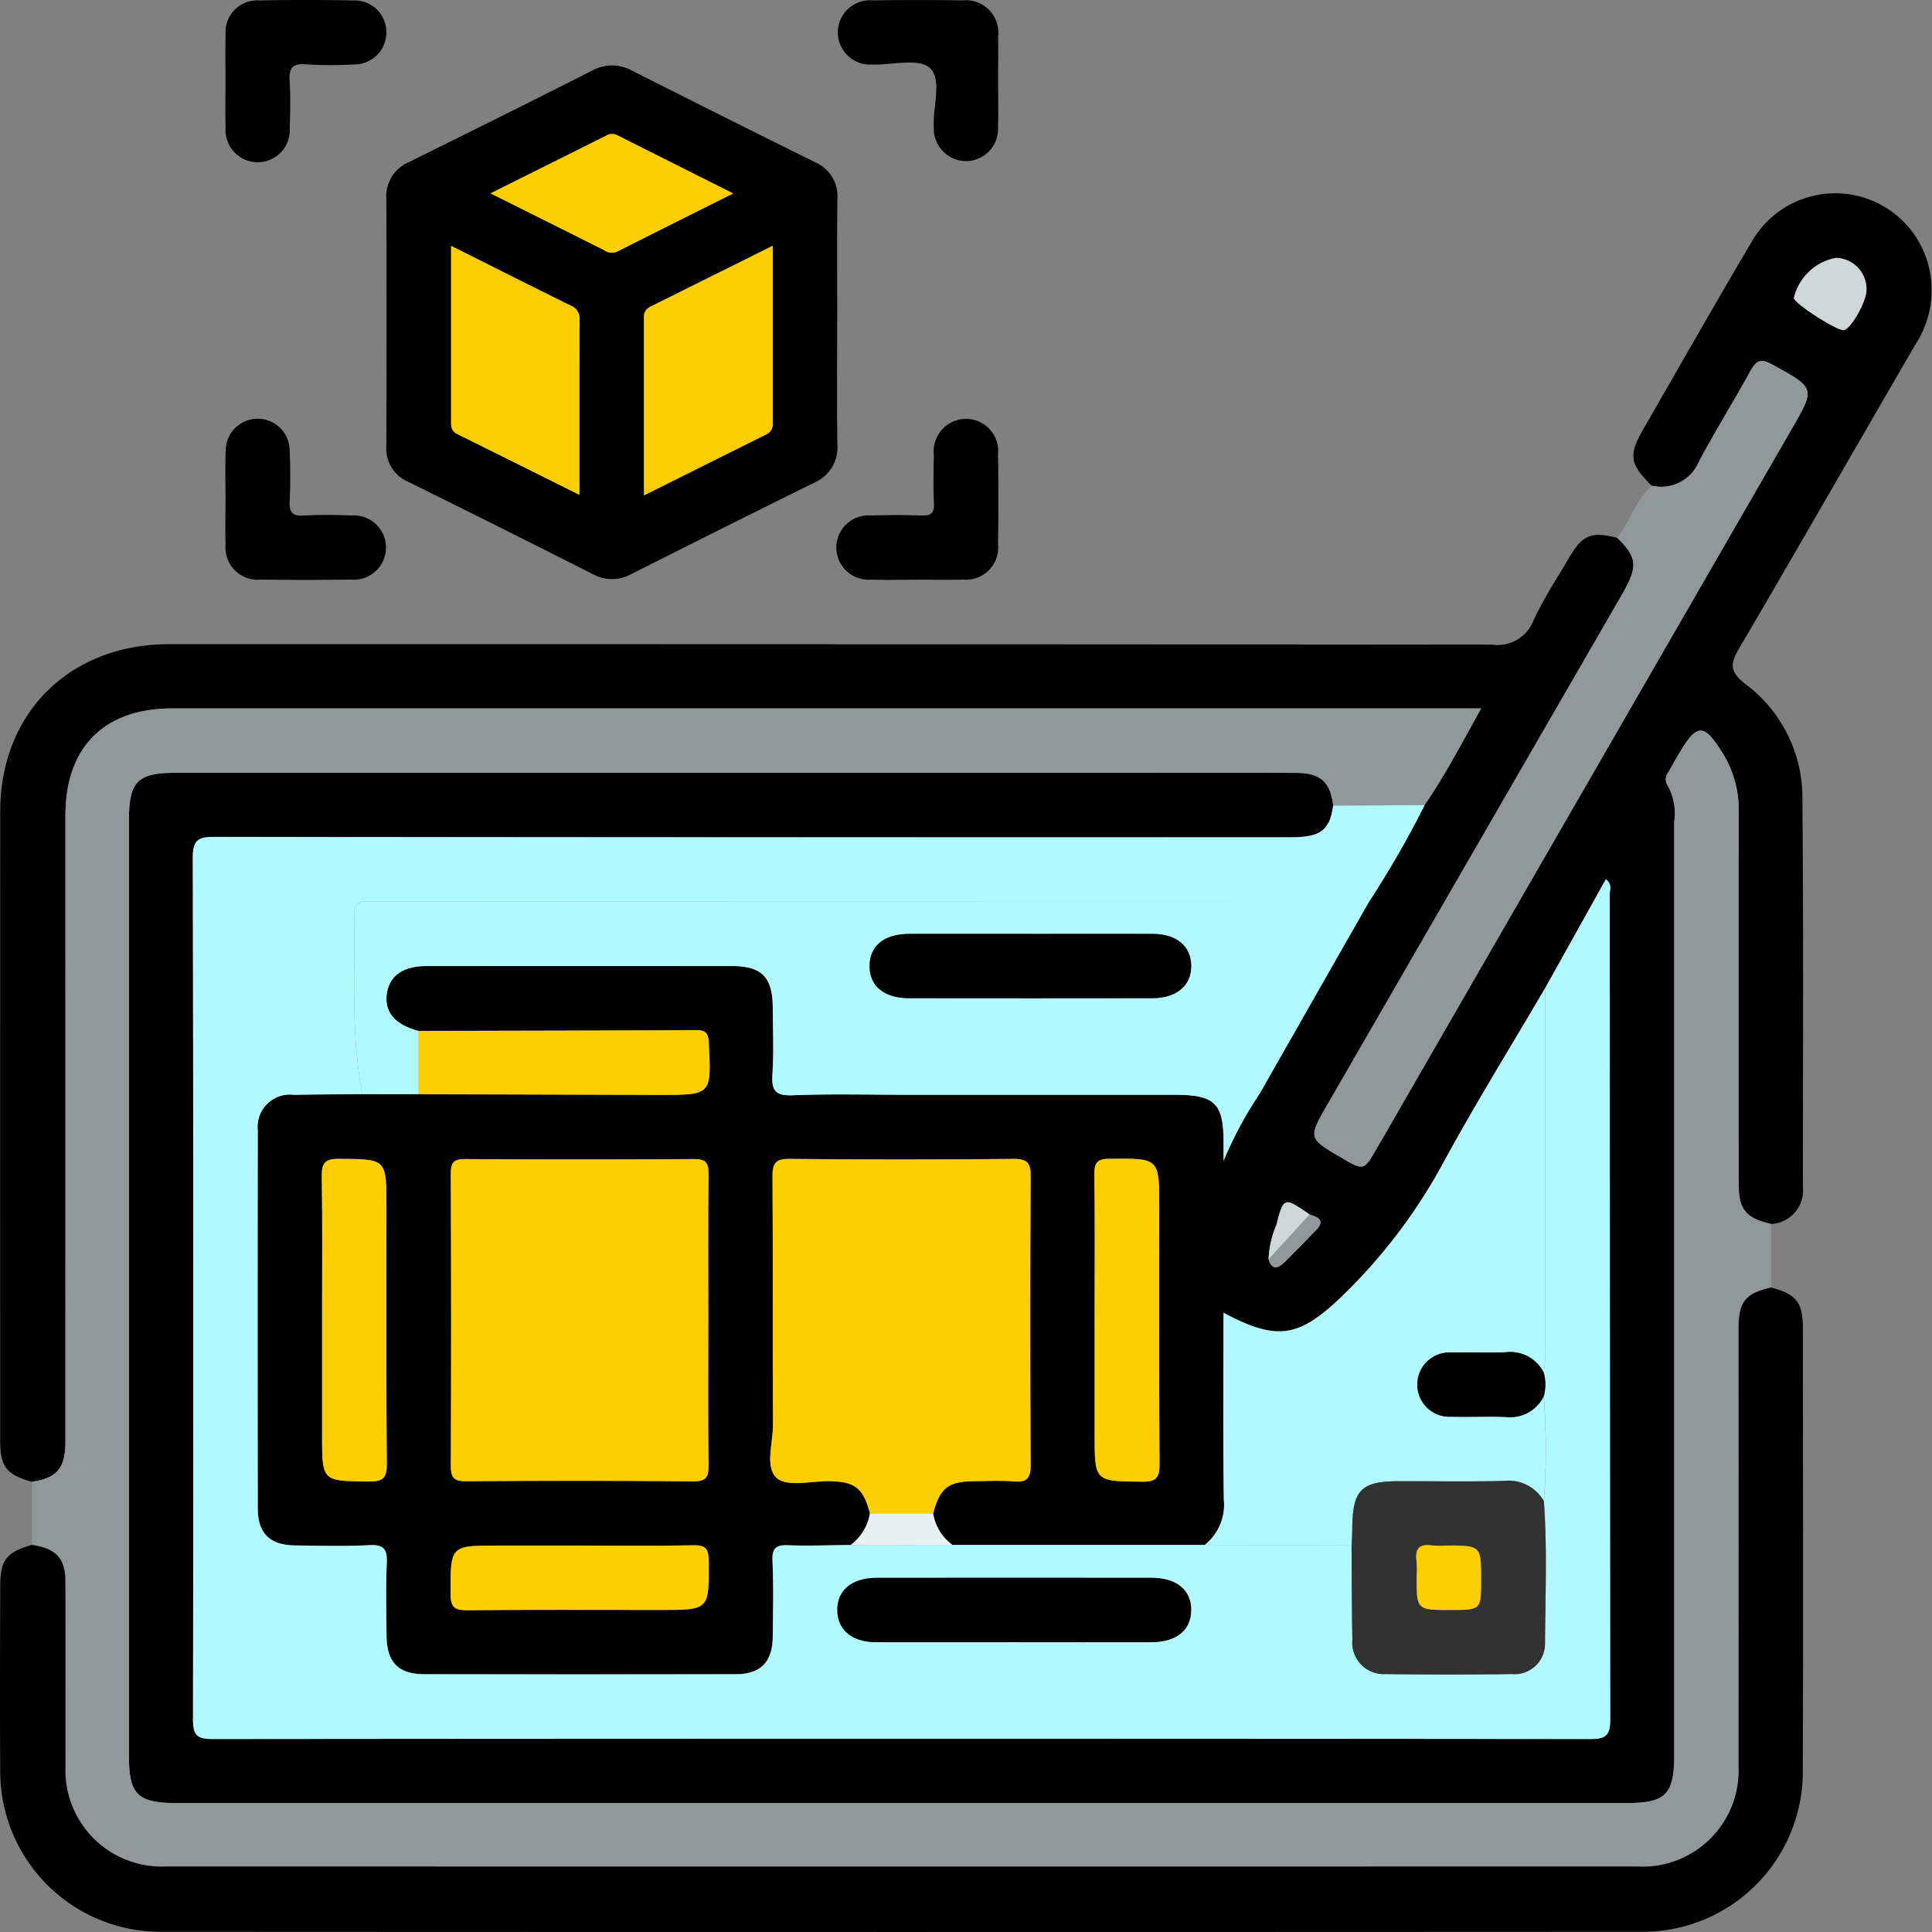 <svg id="Grupo_120827" data-name="Grupo 120827" xmlns="http://www.w3.org/2000/svg" xmlns:xlink="http://www.w3.org/1999/xlink" width="132.146" height="132.145" viewBox="0 0 132.146 132.145">
  <rect x="0" y="0" width="132.146" height="132.145" fill="#808080" stroke="none"/>
  <defs>
    <clipPath id="clip-path">
      <rect id="Rectángulo_37854" data-name="Rectángulo 37854" width="132.146" height="132.144" fill="none"/>
    </clipPath>
  </defs>
  <g id="Grupo_120827-2" data-name="Grupo 120827" clip-path="url(#clip-path)">
    <path id="Trazado_182342" data-name="Trazado 182342" d="M2.186,124.029c-1.741-.505-2.162-1.034-2.163-2.815Q.017,99.692.025,78.17C.03,71.431,4.783,66.735,11.587,66.734q45.245-.007,90.49.033a2.634,2.634,0,0,0,2.834-1.677c.687-1.489,1.606-2.873,2.44-4.294.908-1.548,1.5-1.78,3.284-1.334,1.395,1.381,1.431,1.95.258,3.981Q100.855,80.818,90.819,98.194c-1.342,2.324-1.336,2.327.923,3.653,1.562.917,1.552.911,2.454-.651q14.175-24.587,28.357-49.17c1.634-2.832,1.628-2.793-1.31-4.416-.753-.416-1.086-.319-1.485.4-1.15,2.086-2.408,4.113-3.534,6.211a2.787,2.787,0,0,1-3.248,1.665c-1.517-1.506-1.6-2.071-.512-3.952,2.446-4.244,4.864-8.505,7.359-12.72a6.584,6.584,0,0,1,12.169,1.95,6.765,6.765,0,0,1-1,5.122c-4,6.889-7.96,13.8-11.989,20.671-.617,1.052-.765,1.62.39,2.5a9.7,9.7,0,0,1,3.9,7.857c.078,8.851.029,17.7.036,26.555a2.3,2.3,0,0,1-2.177,2.523c-1.734-.4-2.225-.986-2.226-2.738q-.009-12.729,0-25.46a7.293,7.293,0,0,0-1.046-3.927c-1.312-2.14-1.786-2.155-3.015-.081-.257.434-.5.876-.753,1.311a.768.768,0,0,0-.043.9,3.929,3.929,0,0,1,.445,2.522q0,31.928,0,63.856c0,2.629-.594,3.221-3.236,3.221H12.066c-2.644,0-3.236-.589-3.236-3.219q0-32,0-63.994c0-2.657.585-3.252,3.2-3.252H77.125c3.853,0,7.707-.01,11.56.006,1.651.007,2.324.63,2.512,2.231-.217,1.67-.858,2.167-2.841,2.167q-36.808,0-73.615-.021c-1.109,0-1.548.128-1.545,1.439q.079,29.446.015,58.892c0,1.033.2,1.376,1.324,1.374q47.127-.051,94.255,0c1.066,0,1.359-.252,1.357-1.343q-.054-28.207-.036-56.415c0-.318.195-.712-.265-1.048l-4.15,7.444c-2.333,3.978-4.763,7.9-6.968,11.952a37.388,37.388,0,0,1-6.832,9.032c-2.983,2.9-4.467,3.212-8.2,1.215,0,4.3-.039,8.542.024,12.778a3.514,3.514,0,0,1-1.309,3.108H65.166a3.315,3.315,0,0,1-1.328-2.16c.458-1.737,1.021-2.186,2.779-2.2.917-.008,1.84-.062,2.751.016s1.141-.255,1.137-1.145q-.054-9.839,0-19.679c.006-.933-.192-1.247-1.19-1.237q-7.637.079-15.275,0c-1-.01-1.2.3-1.193,1.235.043,5.642,0,11.284.035,16.927.007,1.264-.574,2.948.264,3.673.719.621,2.356.189,3.587.207,1.756.027,2.317.466,2.781,2.2a3.364,3.364,0,0,1-1.326,2.166c-1.417.012-2.836.071-4.251.018-.816-.031-1.13.16-1.092,1.048.074,1.739.039,3.483.017,5.224-.021,1.716-.823,2.544-2.528,2.547q-10.656.023-21.313,0c-1.779,0-2.558-.823-2.575-2.639-.015-1.65-.056-3.3.017-4.949.042-.928-.172-1.291-1.182-1.238-1.691.088-3.391.04-5.086.019-1.722-.021-2.551-.818-2.554-2.52q-.02-12.925,0-25.851a2.211,2.211,0,0,1,2.484-2.449c1.557-.032,3.115-.034,4.672-.049l3.845,0q8.248.024,16.495.046c3.557.007,3.536,0,3.35-3.583-.035-.662-.229-.849-.873-.846-6.323.034-12.647.042-18.97.057-1.6-.421-2.335-1.268-2.183-2.5.154-1.252,1.09-1.938,2.709-1.939q10.454-.009,20.908,0c2.041,0,2.777.763,2.785,2.847.007,1.513.073,3.031-.022,4.538-.07,1.1.173,1.5,1.381,1.454,2.655-.106,5.318-.033,7.977-.033H80.362c2.746,0,3.333.574,3.337,3.262,0,.42,0,.839,0,1.259a26.88,26.88,0,0,1,2.477-4.609q3.721-6.565,7.473-13.113a67.848,67.848,0,0,0,3.808-6.617c1.413-2.064,2.563-4.276,3.864-6.605H11.812c-4.678,0-7.325,2.649-7.326,7.329q0,21.4,0,42.8c0,1.846-.566,2.513-2.3,2.768m84.593-15.205c.251.793.689.583,1.107.176.72-.7,1.406-1.439,2.116-2.152.672-.675.2-.91-.41-1.1-1.753-1.211-1.778-1.218-2.284.727a6.528,6.528,0,0,0-.528,2.347M48.458,113c0-3.344-.021-6.688.016-10.032.008-.759-.181-1.022-.984-1.017q-7.832.052-15.666,0c-.807-.006-.984.264-.98,1.019q.042,9.963,0,19.926c0,.82.18,1.1,1.055,1.089q7.763-.06,15.528.008c.891.008,1.054-.3,1.044-1.1-.04-3.3-.017-6.6-.017-9.894m-26.416-.168v7.98c0,3.2,0,3.164,3.2,3.193.948.009,1.234-.219,1.226-1.2-.048-5.87-.024-11.74-.024-17.61,0-3.28,0-3.232-3.262-3.259-1.037-.009-1.174.376-1.16,1.268.048,3.209.019,6.42.019,9.63m52.841.088v7.829c0,3.281,0,3.236,3.257,3.266,1,.009,1.189-.317,1.183-1.241-.041-5.86-.021-11.721-.021-17.581,0-3.329,0-3.291-3.394-3.265-.889.007-1.051.3-1.041,1.1.04,3.3.017,6.593.017,9.889M39.706,128.389H34.068c-3.275,0-3.239,0-3.241,3.288,0,.908.26,1.144,1.15,1.135,4.4-.044,8.8-.02,13.2-.02,3.366,0,3.331,0,3.31-3.357-.006-.857-.242-1.084-1.082-1.066-2.566.054-5.134.019-7.7.019m85.881-88.074a3.647,3.647,0,0,0-2.876,2.734c-.035.335,2.888,2.231,3.4,2.206.459-.023,1.539-1.893,1.563-2.705a2.133,2.133,0,0,0-2.088-2.234" transform="translate(-0.011 -22.674)"/>
    <path id="Trazado_182343" data-name="Trazado 182343" d="M5.912,184.633c1.732-.255,2.3-.922,2.3-2.768q.006-21.4,0-42.8c0-4.68,2.648-7.329,7.326-7.329h89.509c-1.3,2.33-2.451,4.541-3.865,6.605l-6.259.034c-.188-1.6-.861-2.225-2.512-2.231-3.853-.015-7.707-.005-11.56-.005H15.756c-2.617,0-3.2.594-3.2,3.252q0,32,0,63.994c0,2.63.593,3.219,3.236,3.219h99.225c2.642,0,3.236-.592,3.236-3.221q0-31.928,0-63.856a3.93,3.93,0,0,0-.445-2.522.767.767,0,0,1,.043-.9c.253-.436.5-.878.753-1.311,1.229-2.074,1.7-2.06,3.015.081a7.293,7.293,0,0,1,1.046,3.927q-.021,12.729,0,25.46c0,1.753.491,2.336,2.226,2.738q0,2.171,0,4.342c-1.779.411-2.226.977-2.227,2.873q0,14.923,0,29.846a6.575,6.575,0,0,1-6.936,6.886q-50.34.006-100.679,0a6.586,6.586,0,0,1-6.823-6.855c-.008-4.218.009-8.436-.008-12.654-.007-1.589-.642-2.247-2.292-2.494q0-2.157,0-4.314" transform="translate(-3.737 -83.278)" fill="#929899"/>
    <path id="Trazado_182344" data-name="Trazado 182344" d="M2.177,257c1.65.248,2.285.906,2.292,2.494.017,4.218,0,8.436.008,12.654A6.586,6.586,0,0,0,11.3,279q50.34.007,100.679,0a6.575,6.575,0,0,0,6.936-6.886q.014-14.923,0-29.846c0-1.9.448-2.462,2.227-2.873,1.726.463,2.173,1.019,2.174,2.8,0,10.041.028,20.083-.007,30.124a10.953,10.953,0,0,1-11.161,11.145q-50.48.027-100.961,0A10.973,10.973,0,0,1,.016,272.331c-.029-4.172-.011-8.345,0-12.517,0-1.779.426-2.312,2.165-2.812" transform="translate(0 -151.333)"/>
    <path id="Trazado_182345" data-name="Trazado 182345" d="M102.667,29.7c0,2.8-.03,5.6.013,8.393a2.613,2.613,0,0,1-1.6,2.619Q94.807,43.82,88.56,46.971a2.7,2.7,0,0,1-2.617-.012Q79.636,43.768,73.3,40.636A2.45,2.45,0,0,1,71.83,38.22q.028-8.461,0-16.923a2.534,2.534,0,0,1,1.54-2.514c4.183-2.071,8.363-4.145,12.526-6.256a2.8,2.8,0,0,1,2.74,0q6.245,3.155,12.514,6.26a2.53,2.53,0,0,1,1.531,2.522c-.035,2.8-.011,5.595-.011,8.393M76.258,24.514c0,4.1,0,7.949,0,11.8,0,.408-.06.827.417,1.063,2.737,1.355,5.469,2.719,8.358,4.158,0-4.133-.007-8.065.008-12a.935.935,0,0,0-.617-.945c-2.66-1.315-5.311-2.65-8.167-4.08m22-.008c-2.911,1.449-5.646,2.811-8.383,4.17a.767.767,0,0,0-.425.785c.006,3.973,0,7.947,0,12.114,2.907-1.45,5.641-2.815,8.376-4.177a.769.769,0,0,0,.433-.781c-.007-3.972,0-7.944,0-12.111m-19.3-3.587c2.807,1.4,5.3,2.644,7.783,3.891a.888.888,0,0,0,.9.086c2.546-1.292,5.1-2.564,7.913-3.971-2.831-1.42-5.391-2.7-7.945-3.99a.775.775,0,0,0-.771.056c-2.522,1.263-5.048,2.519-7.875,3.928" transform="translate(-45.404 -7.693)"/>
    <path id="Trazado_182346" data-name="Trazado 182346" d="M267.442,75.644a2.787,2.787,0,0,0,3.248-1.665c1.126-2.1,2.383-4.126,3.534-6.211.4-.724.732-.82,1.485-.4,2.938,1.622,2.944,1.584,1.31,4.416q-14.185,24.582-28.357,49.17c-.9,1.563-.892,1.568-2.454.651-2.259-1.326-2.265-1.329-.923-3.653Q255.317,100.57,265.357,83.2c1.173-2.031,1.136-2.6-.258-3.981.871-1.132,1.247-2.587,2.343-3.571" transform="translate(-154.476 -42.427)" fill="#929899"/>
    <path id="Trazado_182347" data-name="Trazado 182347" d="M161.143,88.888c-1.052,0-2.1.03-3.155-.008a2.2,2.2,0,1,1,.021-4.385c1.142-.036,2.287-.041,3.429,0,.643.025.891-.154.859-.833-.052-1.095-.031-2.195-.01-3.292a2.23,2.23,0,0,1,2.161-2.486,2.206,2.206,0,0,1,2.231,2.415q.044,3.086,0,6.173a2.2,2.2,0,0,1-2.38,2.406c-1.051.031-2.1.006-3.155.006" transform="translate(-98.414 -49.235)"/>
    <path id="Trazado_182348" data-name="Trazado 182348" d="M41.914,83.354c0-1.1-.039-2.2.013-3.292a2.186,2.186,0,0,1,4.372,0c.054,1.141.057,2.288,0,3.428-.036.746.149,1.061.963,1.01,1.093-.07,2.195-.042,3.291-.01a2.2,2.2,0,1,1-.052,4.388q-3.086.045-6.173,0a2.2,2.2,0,0,1-2.412-2.372c-.031-1.051-.006-2.1,0-3.155" transform="translate(-26.487 -49.235)"/>
    <path id="Trazado_182349" data-name="Trazado 182349" d="M166.684,5.554c0,1.052.028,2.1-.008,3.155a2.2,2.2,0,0,1-2.192,2.316,2.221,2.221,0,0,1-2.2-2.314c-.082-1.4.593-3.267-.277-4.062-.757-.692-2.6-.18-3.964-.228a2.2,2.2,0,1,1,.046-4.39q3.086-.044,6.173,0a2.224,2.224,0,0,1,2.42,2.5c.02,1.006,0,2.012,0,3.018" transform="translate(-98.413 -0.006)"/>
    <path id="Trazado_182350" data-name="Trazado 182350" d="M41.916,5.546c0-1.052-.025-2.1.006-3.155A2.166,2.166,0,0,1,44.2.031q3.222-.065,6.447,0a2.17,2.17,0,0,1,2.269,2.232,2.185,2.185,0,0,1-2.223,2.145A26.529,26.529,0,0,1,47.4,4.4c-.948-.077-1.155.3-1.1,1.152.067,1.047.044,2.1.006,3.154A2.2,2.2,0,1,1,41.923,8.7c-.035-1.051-.007-2.1-.007-3.155" transform="translate(-26.49 0)"/>
    <path id="Trazado_182351" data-name="Trazado 182351" d="M113.845,149.73l6.259-.034a67.968,67.968,0,0,1-3.808,6.618L48.218,156.3c-.138,0-.276.011-.412,0-.623-.048-.928.194-.919.861.059,4.108-.243,8.232.561,12.306-1.557.015-3.115.017-4.672.049a2.212,2.212,0,0,0-2.484,2.449q-.025,12.925,0,25.851c0,1.7.832,2.5,2.554,2.52,1.7.021,3.4.069,5.086-.019,1.009-.053,1.223.31,1.182,1.238-.073,1.647-.032,3.3-.017,4.949.017,1.817.8,2.636,2.575,2.639q10.657.02,21.313,0c1.705,0,2.507-.831,2.529-2.548.022-1.741.058-3.486-.017-5.224-.038-.888.276-1.078,1.092-1.048,1.415.053,2.834-.006,4.252-.018l6.975-.007,17.247,0,10.047.033c.016,2.149.01,4.3.054,6.445a2.155,2.155,0,0,0,2.286,2.355q4.321.061,8.643,0a2.078,2.078,0,0,0,2.245-2.1c.02-3.244.155-6.491-.075-9.733a47.378,47.378,0,0,0-.013-7.168,3.153,3.153,0,0,0,0-1.6c.039-.409.111-.817.111-1.226q0-12.544-.016-25.087l4.15-7.444c.46.336.265.73.265,1.048q.018,28.207.036,56.415c0,1.091-.291,1.343-1.357,1.342q-47.127-.044-94.255,0c-1.124,0-1.326-.342-1.324-1.375q.044-29.446-.015-58.892c0-1.311.436-1.44,1.545-1.439Q74.2,151.92,111,151.9c1.982,0,2.623-.5,2.841-2.167M92.039,206.949c3.113,0,6.225.006,9.337,0,1.746,0,2.74-.8,2.758-2.175s-.987-2.223-2.7-2.225q-9.406-.011-18.812,0c-1.709,0-2.714.859-2.687,2.24.026,1.33,1.005,2.151,2.634,2.158,3.158.013,6.317,0,9.475,0" transform="translate(-22.658 -94.628)" fill="#b1f9ff"/>
    <path id="Trazado_182352" data-name="Trazado 182352" d="M66.409,180.811c-.8-4.074-.5-8.2-.561-12.306-.01-.667.3-.909.919-.86.137.01.275,0,.413,0l68.077.011q-3.739,6.555-7.474,13.113a26.878,26.878,0,0,0-2.476,4.609q0-.63,0-1.259c0-2.688-.591-3.262-3.337-3.262H103.812c-2.66,0-5.322-.073-7.977.033-1.208.048-1.451-.357-1.381-1.454.1-1.507.029-3.025.023-4.538-.009-2.084-.745-2.845-2.785-2.847q-10.454-.01-20.909,0c-1.619,0-2.555.687-2.709,1.939-.152,1.232.588,2.08,2.183,2.5q0,2.163,0,4.325Zm45.811-10.965c-2.792,0-5.583-.006-8.375,0-1.745.005-2.736.8-2.752,2.174s.984,2.223,2.7,2.225q8.306.012,16.612,0c1.7,0,2.715-.871,2.686-2.245-.028-1.329-1.007-2.145-2.637-2.153-2.746-.013-5.492,0-8.238,0" transform="translate(-41.619 -105.97)" fill="#b1f9ff"/>
    <path id="Trazado_182353" data-name="Trazado 182353" d="M247.285,183.731q.01,12.544.016,25.087c0,.409-.073.817-.111,1.226a2.548,2.548,0,0,0-2.6-1.409c-1.233.049-2.47-.012-3.7.018a2.2,2.2,0,1,0,0,4.389c1.234.032,2.471-.029,3.7.018a2.547,2.547,0,0,0,2.593-1.413,47.382,47.382,0,0,1,.014,7.168,2.776,2.776,0,0,0-2.754-1.377c-2.366.054-4.736.015-7.1.016-2.667,0-3.239.585-3.252,3.307,0,.363-.029.727-.044,1.09L224,221.817a3.517,3.517,0,0,0,1.307-3.108c-.063-4.237-.024-8.476-.024-12.778,3.73,2,5.214,1.683,8.2-1.216a37.394,37.394,0,0,0,6.832-9.031c2.206-4.048,4.636-7.974,6.969-11.952" transform="translate(-141.6 -116.142)" fill="#b1f9ff"/>
    <path id="Trazado_182354" data-name="Trazado 182354" d="M150.035,239.722c-.464-1.739-1.025-2.177-2.781-2.2-1.231-.019-2.869.414-3.587-.208-.838-.725-.258-2.41-.264-3.673-.032-5.642.008-11.285-.035-16.927-.007-.936.2-1.245,1.193-1.235q7.637.079,15.275,0c1-.01,1.2.3,1.19,1.237q-.059,9.839,0,19.679c0,.89-.221,1.223-1.137,1.145s-1.833-.024-2.751-.016c-1.758.015-2.321.464-2.779,2.2h-4.322" transform="translate(-90.53 -136.209)" fill="#fecf00"/>
    <path id="Trazado_182355" data-name="Trazado 182355" d="M101.427,226.565c0,3.3-.024,6.6.017,9.894.01.8-.152,1.108-1.044,1.1q-7.763-.07-15.528-.008c-.875.007-1.058-.269-1.055-1.09q.043-9.963-.005-19.926c0-.755.174-1.025.981-1.019q7.833.052,15.666,0c.8-.005.992.258.984,1.017-.037,3.344-.016,6.688-.016,10.032" transform="translate(-52.98 -136.235)" fill="#fecf00"/>
    <path id="Trazado_182356" data-name="Trazado 182356" d="M59.853,226.365c0-3.21.029-6.421-.02-9.63-.013-.892.123-1.277,1.16-1.268,3.262.027,3.262-.021,3.262,3.259,0,5.87-.024,11.74.024,17.61.008.984-.279,1.211-1.226,1.2-3.2-.029-3.2.01-3.2-3.193v-7.98" transform="translate(-37.822 -136.203)" fill="#fecf00"/>
    <path id="Trazado_182357" data-name="Trazado 182357" d="M203.5,226.436c0-3.3.024-6.593-.017-9.889-.01-.8.152-1.1,1.041-1.1,3.395-.026,3.394-.064,3.394,3.265,0,5.86-.02,11.721.021,17.581.006.924-.181,1.25-1.183,1.241-3.256-.03-3.257.015-3.257-3.266v-7.829" transform="translate(-128.628 -136.187)" fill="#fecf00"/>
    <path id="Trazado_182358" data-name="Trazado 182358" d="M77.842,195.93q0-2.163,0-4.326c6.323-.015,12.647-.022,18.97-.056.644,0,.839.184.873.846.186,3.585.207,3.59-3.35,3.583q-8.247-.017-16.495-.046" transform="translate(-49.207 -121.084)" fill="#fecf00"/>
    <path id="Trazado_182359" data-name="Trazado 182359" d="M92.648,287.339c2.567,0,5.135.034,7.7-.019.84-.018,1.076.209,1.082,1.066.022,3.357.056,3.357-3.31,3.357-4.4,0-8.8-.024-13.2.02-.89.009-1.151-.227-1.15-1.136,0-3.288-.034-3.288,3.241-3.288h5.639" transform="translate(-52.953 -181.624)" fill="#fecf00"/>
    <path id="Trazado_182360" data-name="Trazado 182360" d="M336.419,47.954a2.133,2.133,0,0,1,2.088,2.234c-.024.813-1.1,2.682-1.563,2.705-.512.026-3.435-1.87-3.4-2.206a3.647,3.647,0,0,1,2.876-2.734" transform="translate(-210.844 -30.313)" fill="#cfd7d9"/>
    <path id="Trazado_182361" data-name="Trazado 182361" d="M159.482,281.388H163.8a3.313,3.313,0,0,0,1.327,2.16l-6.974.006a3.367,3.367,0,0,0,1.325-2.166" transform="translate(-99.976 -177.875)" fill="#e8f0f1"/>
    <path id="Trazado_182362" data-name="Trazado 182362" d="M235.847,227.467a6.528,6.528,0,0,1,.528-2.347c.507-1.945.532-1.939,2.284-.728l-2.813,3.075" transform="translate(-149.079 -141.318)" fill="#cfd7d9"/>
    <path id="Trazado_182363" data-name="Trazado 182363" d="M235.868,228.9l2.813-3.075c.611.189,1.082.424.41,1.1-.71.713-1.4,1.449-2.116,2.152-.417.407-.855.617-1.107-.176" transform="translate(-149.1 -142.753)" fill="#929899"/>
    <path id="Trazado_182364" data-name="Trazado 182364" d="M83.87,45.727c2.856,1.43,5.506,2.765,8.167,4.079a.936.936,0,0,1,.617.945c-.015,3.932-.008,7.864-.008,12-2.889-1.438-5.621-2.8-8.358-4.157-.477-.237-.417-.655-.417-1.063v-11.8" transform="translate(-53.015 -28.906)" fill="#fecf00"/>
    <path id="Trazado_182365" data-name="Trazado 182365" d="M128.549,45.706c0,4.166,0,8.139,0,12.111a.768.768,0,0,1-.433.781c-2.735,1.362-5.469,2.727-8.376,4.177,0-4.168,0-8.141,0-12.114a.766.766,0,0,1,.425-.785c2.737-1.359,5.472-2.721,8.383-4.17" transform="translate(-75.692 -28.892)" fill="#fecf00"/>
    <path id="Trazado_182366" data-name="Trazado 182366" d="M91.209,28.97c2.827-1.409,5.352-2.664,7.875-3.928a.775.775,0,0,1,.771-.056c2.554,1.29,5.114,2.57,7.945,3.99-2.811,1.407-5.367,2.679-7.913,3.971a.888.888,0,0,1-.9-.086c-2.486-1.247-4.976-2.489-7.783-3.891" transform="translate(-57.656 -15.744)" fill="#fecf00"/>
    <path id="Trazado_182367" data-name="Trazado 182367" d="M251.314,279.768c.015-.363.042-.726.043-1.09.014-2.722.586-3.306,3.252-3.307,2.368,0,4.737.038,7.1-.016a2.775,2.775,0,0,1,2.753,1.377c.23,3.243.1,6.489.075,9.733a2.078,2.078,0,0,1-2.245,2.1q-4.321.057-8.643,0a2.155,2.155,0,0,1-2.286-2.355c-.045-2.148-.039-4.3-.054-6.445m8.853,2.333c0-2.326,0-2.326-2.387-2.326a6.8,6.8,0,0,1-.961-.007c-.843-.121-1.187.2-1.064,1.056a7.8,7.8,0,0,1,.008,1.1c0,2.257,0,2.257,2.319,2.257,2.085,0,2.085,0,2.085-2.078" transform="translate(-158.864 -174.06)" fill="#323232"/>
    <path id="Trazado_182368" data-name="Trazado 182368" d="M167.794,297.759c-3.158,0-6.317.009-9.475,0-1.629-.007-2.607-.828-2.634-2.158-.028-1.381.978-2.238,2.687-2.24q9.406-.012,18.812,0c1.717,0,2.722.846,2.7,2.225s-1.011,2.17-2.758,2.174c-3.112.008-6.225,0-9.337,0" transform="translate(-98.414 -185.437)"/>
    <path id="Trazado_182369" data-name="Trazado 182369" d="M272.112,254.434a2.547,2.547,0,0,1-2.593,1.413c-1.233-.048-2.47.013-3.7-.018a2.2,2.2,0,1,1,0-4.389c1.234-.031,2.471.031,3.7-.018a2.547,2.547,0,0,1,2.6,1.409,3.149,3.149,0,0,1,0,1.6" transform="translate(-166.522 -158.93)"/>
    <path id="Trazado_182370" data-name="Trazado 182370" d="M172.8,173.635c2.746,0,5.492-.009,8.238,0,1.63.007,2.609.823,2.637,2.153.029,1.374-.988,2.242-2.686,2.245q-8.306.013-16.612,0c-1.72,0-2.72-.843-2.7-2.225s1.008-2.169,2.752-2.174c2.792-.008,5.583,0,8.375,0" transform="translate(-102.198 -109.758)"/>
    <path id="Trazado_182371" data-name="Trazado 182371" d="M267.757,289.645c0,2.078,0,2.078-2.085,2.078-2.319,0-2.319,0-2.319-2.257a7.8,7.8,0,0,0-.008-1.1c-.122-.857.221-1.177,1.064-1.056a6.8,6.8,0,0,0,.961.007c2.387,0,2.387,0,2.387,2.326" transform="translate(-166.454 -181.604)" fill="#fecf00"/>
  </g>
</svg>

